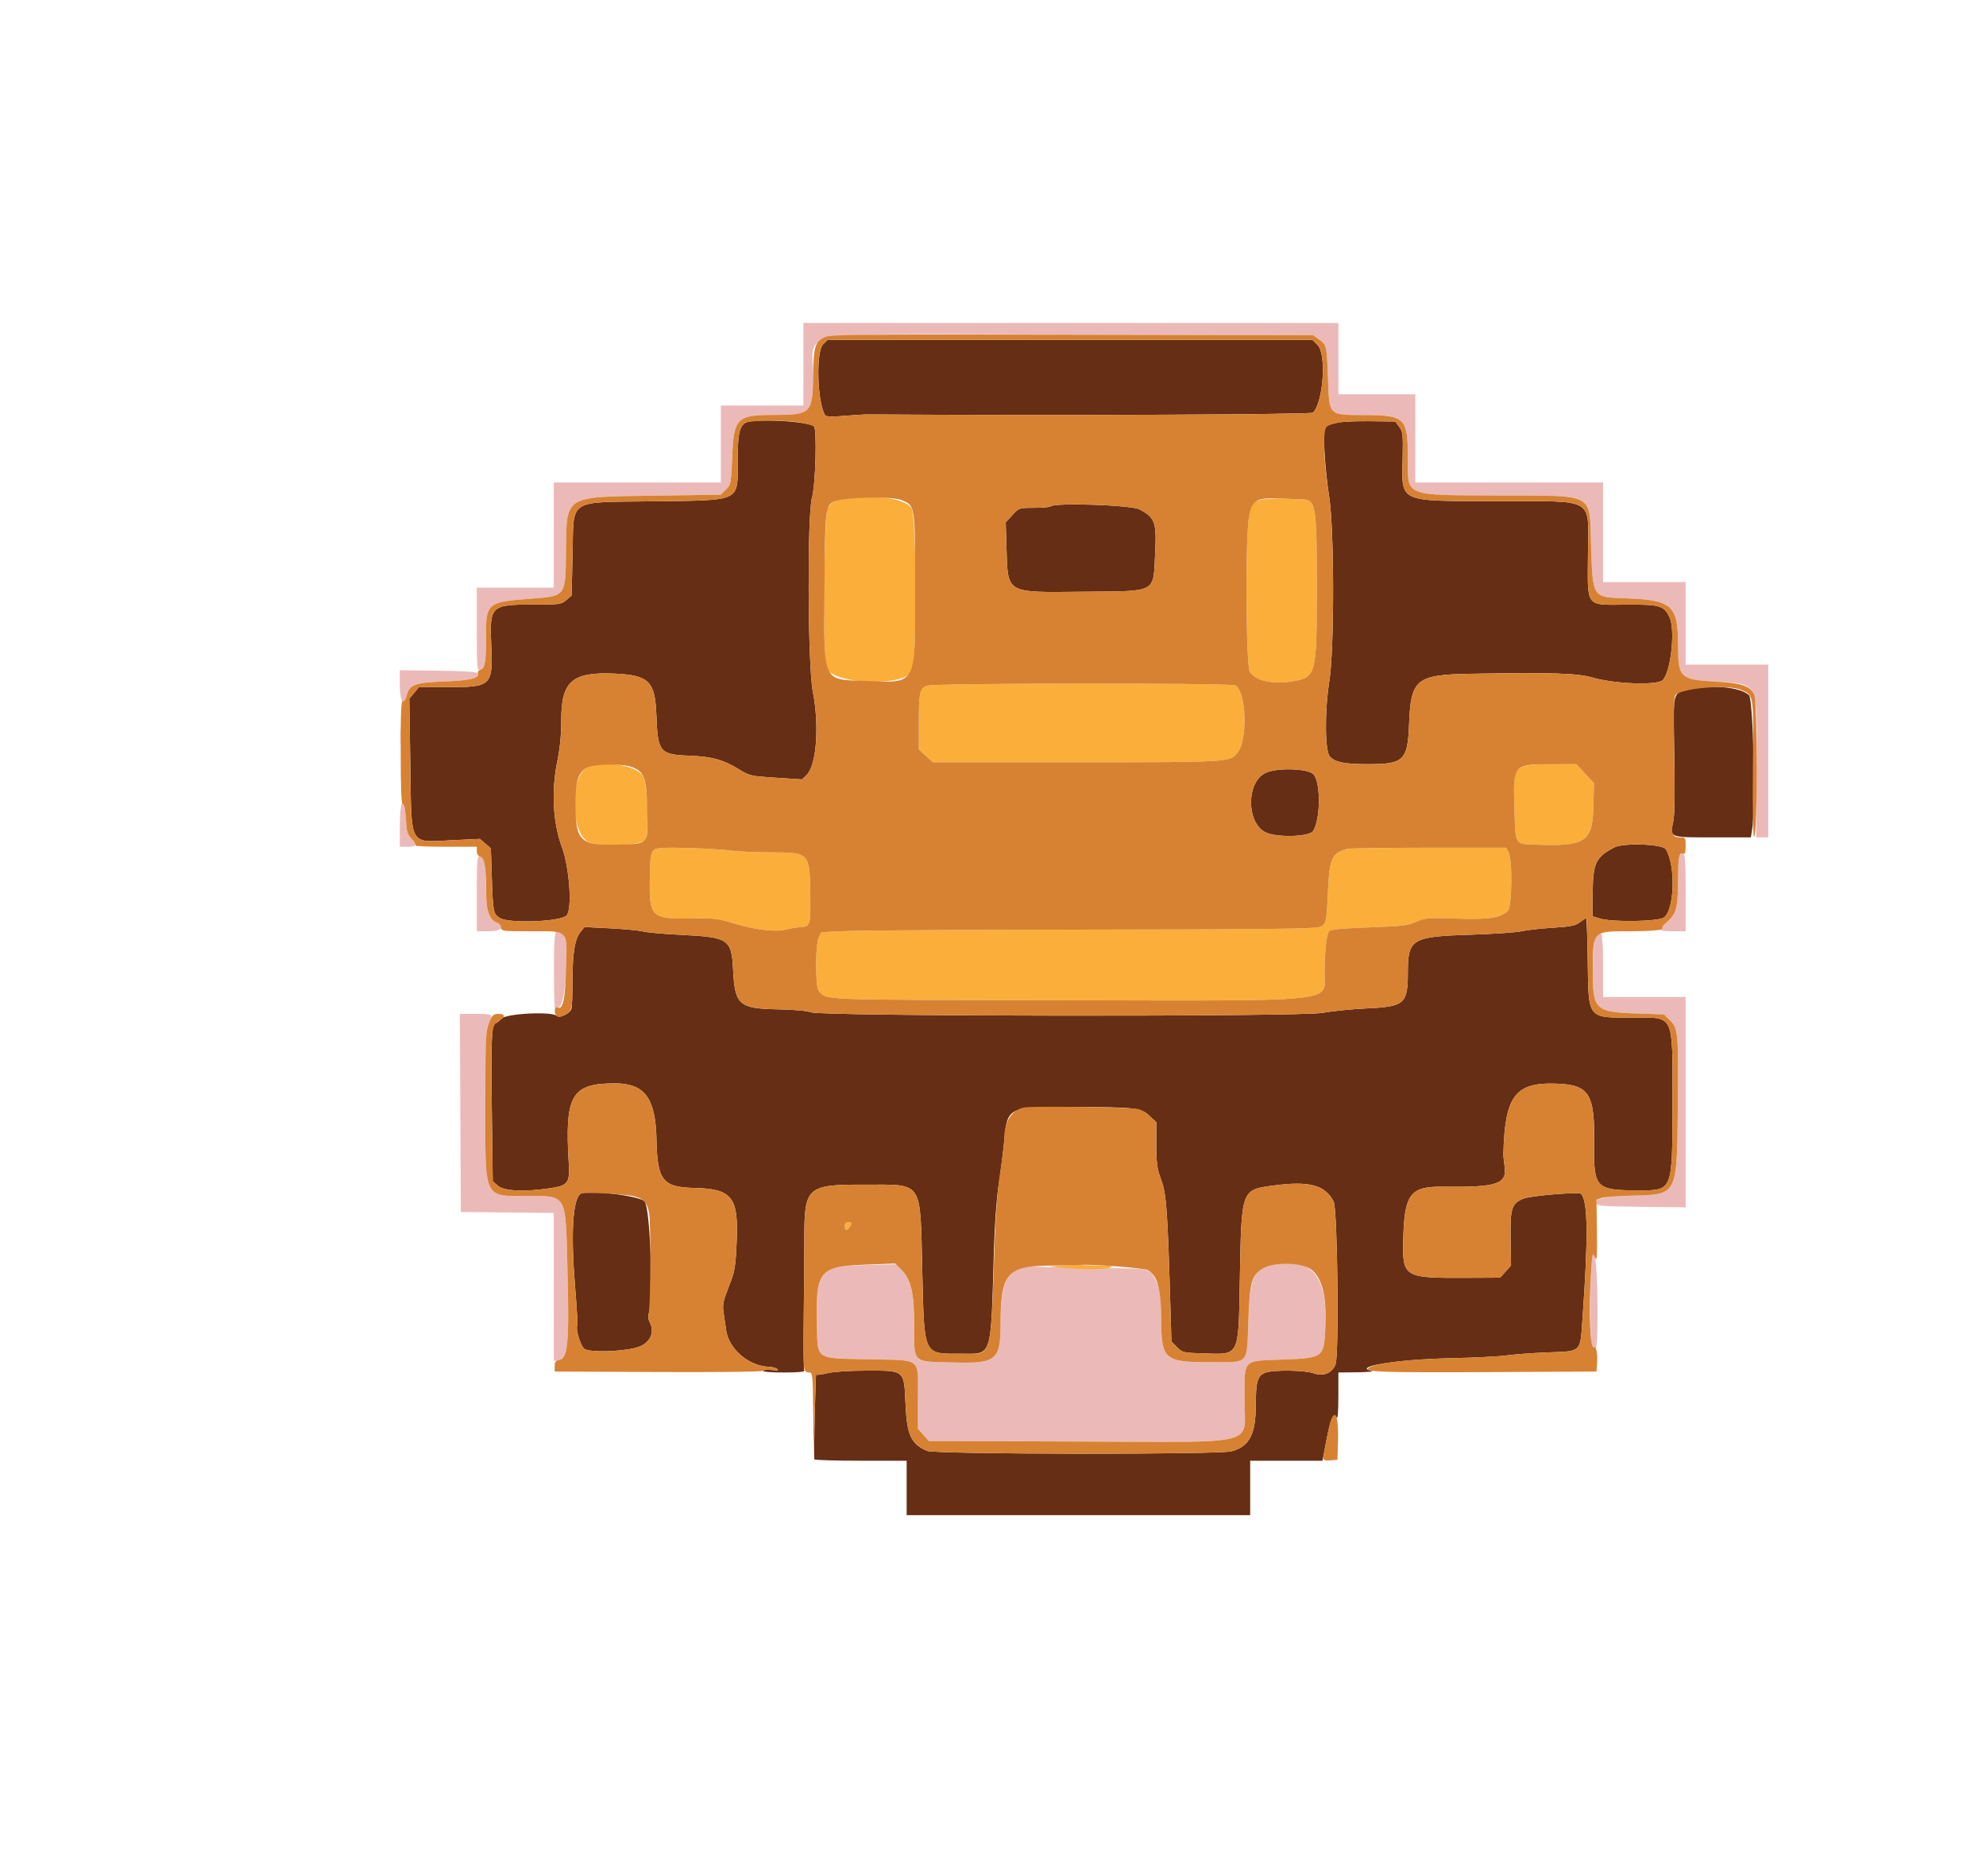 <svg id="svg" version="1.1" xmlns="http://www.w3.org/2000/svg" xmlns:xlink="http://www.w3.org/1999/xlink" width="400" height="377.778" viewBox="0, 0, 400,377.778"><g id="svgg"><path id="path0" d="M161.815 73.346 L 161.815 81.664 153.497 81.664 L 145.180 81.664 145.180 89.414 L 145.180 97.164 128.355 97.164 L 111.531 97.164 111.531 107.750 L 111.531 118.336 103.781 118.336 L 96.030 118.336 96.030 126.682 C 96.030 134.290,96.086 135.016,96.665 134.905 C 97.602 134.724,97.919 133.011,97.888 128.301 C 97.843 121.532,98.197 121.208,106.309 120.605 C 114.120 120.025,113.892 120.311,113.992 110.964 C 114.112 99.696,113.528 100.065,131.656 99.811 L 145.164 99.622 146.206 98.579 C 147.221 97.564,147.253 97.396,147.471 92.091 C 147.798 84.128,148.371 83.554,155.980 83.554 C 163.315 83.554,163.685 83.183,163.773 75.728 C 163.885 66.237,157.453 67.265,215.948 67.386 L 264.461 67.486 265.689 68.362 C 267.191 69.433,267.228 69.595,267.471 76.235 C 267.748 83.786,267.506 83.543,274.781 83.575 C 283.037 83.612,283.552 84.123,283.553 92.278 C 283.554 100.099,282.554 99.694,302.098 99.775 C 321.529 99.855,320.117 99.076,320.464 109.910 C 320.799 120.391,320.706 120.246,327.195 120.473 C 336.851 120.810,337.972 121.807,337.988 130.067 C 338.000 136.486,338.389 136.854,345.575 137.255 C 354.269 137.739,353.924 137.000,353.790 154.819 L 353.686 168.620 354.915 168.620 L 356.144 168.620 356.144 151.229 L 356.144 133.837 347.826 133.837 L 339.509 133.837 339.509 125.520 L 339.509 117.202 331.191 117.202 L 322.873 117.202 322.873 107.183 L 322.873 97.164 303.970 97.164 L 285.066 97.164 285.066 88.280 L 285.066 79.395 277.316 79.395 L 269.565 79.395 269.565 72.212 L 269.565 65.028 215.690 65.028 L 161.815 65.028 161.815 73.346 M80.529 137.948 C 80.529 141.133,81.344 142.581,81.847 140.291 C 82.376 137.881,83.434 137.450,89.349 137.233 C 94.657 137.038,96.628 136.578,96.306 135.608 C 96.199 135.287,93.941 135.132,88.343 135.058 L 80.529 134.956 80.529 137.948 M80.653 148.393 C 80.655 149.849,80.723 150.398,80.805 149.613 C 80.887 148.829,80.886 147.638,80.802 146.967 C 80.719 146.296,80.652 146.938,80.653 148.393 M80.529 166.226 L 80.529 170.510 81.979 170.510 C 83.933 170.510,84.128 170.189,82.930 168.939 C 82.051 168.021,81.895 167.491,81.746 164.911 C 81.454 159.869,80.529 160.868,80.529 166.226 M338.217 172.267 C 338.095 172.582,337.992 174.741,337.987 177.063 C 337.975 182.638,337.634 184.008,335.878 185.539 C 335.102 186.215,334.624 186.770,334.814 186.773 C 335.005 186.776,334.905 186.944,334.594 187.146 C 334.199 187.401,334.858 187.514,336.767 187.518 L 339.509 187.524 339.509 179.814 C 339.509 173.509,339.411 172.066,338.973 171.898 C 338.678 171.785,338.338 171.951,338.217 172.267 M96.030 179.934 L 96.030 187.524 98.488 187.524 C 101.057 187.524,102.123 186.436,100.163 185.814 C 98.567 185.307,97.925 183.488,97.900 179.395 C 97.870 174.533,97.538 172.636,96.686 172.472 C 96.081 172.355,96.030 172.936,96.030 179.934 M111.561 195.558 C 111.577 199.976,111.677 203.378,111.782 203.117 C 111.888 202.856,112.122 202.733,112.303 202.845 C 113.784 203.760,114.971 190.492,113.596 188.394 C 111.868 185.756,111.529 186.950,111.561 195.558 M321.314 188.746 C 321.031 189.275,320.849 191.567,320.828 194.890 C 320.773 203.408,321.144 203.794,329.677 204.083 L 335.158 204.269 336.354 205.466 C 338.000 207.111,338.072 207.915,337.930 223.062 C 337.764 240.740,337.854 240.565,328.801 240.755 C 323.157 240.873,321.245 241.275,321.443 242.303 C 321.546 242.838,322.637 242.923,330.534 243.013 L 339.509 243.114 339.509 221.935 L 339.509 200.756 331.191 200.756 L 322.873 200.756 322.873 194.329 C 322.873 187.662,322.538 186.460,321.314 188.746 M92.719 224.102 L 92.817 244.045 102.174 244.146 L 111.531 244.248 111.531 259.153 L 111.531 274.059 112.382 273.896 C 114.437 273.502,114.690 270.978,114.278 254.991 C 113.898 240.213,114.260 240.832,106.006 240.832 C 97.385 240.832,97.723 241.593,97.759 222.306 C 97.784 209.101,97.860 207.232,98.421 206.162 C 99.427 204.242,99.320 204.159,95.838 204.159 L 92.621 204.159 92.719 224.102 M320.477 255.829 C 320.150 260.762,320.226 269.515,320.605 270.699 C 320.771 271.219,320.927 271.474,320.951 271.267 C 320.975 271.059,321.159 271.144,321.361 271.456 C 321.977 272.409,321.851 254.795,321.231 253.321 C 320.745 252.164,320.712 252.272,320.477 255.829 M256.931 254.543 C 252.487 255.299,251.748 256.846,251.423 266.079 C 251.112 274.951,251.728 274.291,243.748 274.291 C 234.442 274.291,233.903 273.807,233.863 265.406 C 233.840 260.480,233.749 259.745,232.968 258.159 C 231.562 255.306,231.882 255.390,222.340 255.365 C 217.643 255.352,212.044 255.226,209.898 255.085 C 203.111 254.639,201.531 256.842,201.518 266.768 C 201.508 273.916,200.637 274.601,191.871 274.354 C 183.562 274.121,184.121 274.693,184.121 266.424 C 184.121 260.452,183.456 257.583,181.653 255.781 L 180.449 254.576 175.007 254.712 C 164.945 254.965,164.276 255.715,164.526 266.471 C 164.701 273.989,163.963 273.483,175.088 273.724 C 185.828 273.957,184.877 273.197,184.877 281.541 L 184.877 287.701 185.980 288.935 L 187.083 290.170 217.194 290.271 C 254.217 290.396,250.662 291.267,250.662 282.071 C 250.662 273.459,250.075 274.081,258.498 273.765 C 266.451 273.467,266.629 273.340,266.918 267.762 C 267.463 257.204,264.484 253.259,256.931 254.543 " stroke="none" fill="#ebbab8" fill-rule="evenodd"></path><path id="path1" d="M165.767 69.359 C 164.311 70.815,164.605 81.034,166.176 83.575 C 166.389 83.920,167.376 83.961,170.092 83.740 C 172.090 83.578,174.064 83.447,174.480 83.450 C 212.047 83.698,264.113 83.491,264.478 83.090 C 266.557 80.816,267.187 71.287,265.378 69.478 L 264.330 68.431 215.513 68.431 L 166.695 68.431 165.767 69.359 M150.015 85.204 C 148.884 86.063,148.582 87.636,148.582 92.671 C 148.582 101.157,149.492 100.705,131.947 100.945 C 113.985 101.191,115.606 100.129,115.320 111.848 L 115.123 119.916 114.062 120.828 C 113.043 121.703,112.778 121.739,107.333 121.739 C 98.844 121.739,98.594 121.984,98.941 129.942 C 99.297 138.078,98.989 138.374,90.179 138.374 L 84.377 138.374 83.408 139.526 L 82.439 140.677 82.642 153.961 C 82.898 170.766,82.248 169.602,91.143 169.180 L 96.652 168.919 97.759 169.870 L 98.866 170.821 99.068 176.999 C 99.285 183.612,99.373 184.043,100.669 184.853 C 102.496 185.995,112.849 185.612,114.104 184.356 C 115.287 183.174,114.717 174.755,113.172 170.578 C 111.354 165.665,111.015 159.269,112.253 153.249 C 112.790 150.642,113.043 147.994,113.043 145.007 C 113.043 137.170,115.230 135.262,123.782 135.640 C 130.690 135.945,131.949 137.192,132.200 143.980 C 132.476 151.443,132.884 151.949,138.810 152.167 C 143.368 152.335,145.637 152.953,148.771 154.877 C 150.989 156.239,151.157 156.278,156.300 156.609 L 161.561 156.947 162.481 156.028 C 164.472 154.037,165.047 146.129,163.704 139.212 C 162.681 133.943,162.558 103.681,163.546 100.189 C 164.272 97.621,164.573 86.384,163.930 85.855 C 162.582 84.745,151.313 84.217,150.015 85.204 M269.448 85.098 C 266.454 85.813,266.522 85.668,266.767 90.843 C 266.888 93.384,267.311 97.505,267.707 100.000 C 268.754 106.589,268.771 130.758,267.733 137.240 C 266.782 143.180,266.843 151.235,267.848 152.345 C 268.885 153.491,270.793 153.871,275.532 153.873 C 282.767 153.877,283.525 153.136,283.804 145.786 C 284.145 136.769,285.232 135.870,296.030 135.676 C 312.438 135.382,317.648 135.544,320.794 136.450 C 325.295 137.746,333.785 138.049,334.881 136.953 C 336.517 135.316,337.447 126.941,336.280 124.352 C 335.204 121.966,334.341 121.705,327.686 121.754 C 319.243 121.817,319.764 122.468,319.825 111.922 C 319.894 99.879,321.716 100.984,301.693 100.926 C 281.296 100.867,282.334 101.340,282.509 92.187 C 282.601 87.438,282.544 86.934,281.812 85.949 L 281.016 84.877 275.952 84.815 C 273.167 84.782,270.240 84.909,269.448 85.098 M211.574 101.974 C 211.424 102.124,209.936 102.252,208.268 102.258 C 205.236 102.268,205.234 102.269,203.899 103.726 L 202.563 105.184 202.718 110.343 C 202.997 119.609,202.490 119.315,217.904 119.157 C 233.396 118.999,232.238 119.628,232.667 111.139 C 232.967 105.194,232.604 104.204,229.525 102.580 C 227.840 101.692,212.378 101.169,211.574 101.974 M339.946 138.927 C 336.838 139.679,336.982 138.989,337.219 151.985 C 337.363 159.877,337.295 164.124,337.004 165.444 C 336.289 168.686,336.123 168.620,344.960 168.620 L 352.642 168.620 352.876 167.202 C 353.619 162.711,353.129 140.784,352.268 139.978 C 350.491 138.312,344.573 137.808,339.946 138.927 M254.820 155.672 C 251.012 157.574,251.030 165.635,254.846 167.580 C 257.039 168.697,263.685 168.534,264.465 167.344 C 265.946 165.084,266.041 157.808,264.613 155.993 C 263.612 154.721,257.148 154.509,254.820 155.672 M325.142 170.635 C 321.380 172.615,320.840 173.760,320.779 179.870 L 320.732 184.504 322.275 184.971 C 324.741 185.717,333.861 185.575,335.087 184.771 C 337.274 183.338,337.542 174.222,335.492 170.983 C 334.841 169.953,326.940 169.688,325.142 170.635 M318.178 185.724 C 317.260 186.407,316.336 186.592,312.696 186.817 C 310.288 186.966,307.467 187.284,306.427 187.523 C 305.388 187.763,300.709 188.079,296.030 188.225 C 284.363 188.591,283.558 189.079,283.555 195.784 C 283.553 202.157,282.934 202.698,275.236 203.059 C 272.221 203.201,268.290 203.596,266.500 203.938 C 262.123 204.773,165.577 204.680,163.327 203.838 C 162.529 203.540,159.902 203.304,156.711 203.244 C 148.824 203.097,147.998 202.365,147.652 195.224 C 147.358 189.153,146.716 188.714,137.465 188.263 C 133.910 188.089,130.330 187.777,129.508 187.569 C 128.687 187.361,125.697 187.073,122.864 186.930 L 117.713 186.668 116.919 187.678 C 115.751 189.163,115.312 191.855,115.312 197.530 C 115.312 200.310,115.206 202.860,115.077 203.197 C 114.726 204.111,112.677 205.078,112.168 204.569 C 111.221 203.622,101.988 204.069,101.000 205.111 C 100.510 205.627,99.965 206.049,99.789 206.049 C 99.020 206.049,98.877 209.385,99.055 223.190 L 99.244 237.874 100.305 238.786 C 101.517 239.828,105.538 240.029,110.586 239.301 C 114.398 238.750,114.796 238.249,114.556 234.298 C 113.718 220.523,115.077 218.155,123.827 218.150 C 129.858 218.146,132.048 221.101,132.223 229.483 C 132.395 237.698,133.465 239.065,139.843 239.212 C 147.501 239.389,148.794 241.061,148.364 250.227 C 148.124 255.351,148.006 256.015,146.784 259.092 C 145.662 261.920,145.503 262.685,145.724 264.196 C 145.868 265.174,146.108 266.841,146.258 267.901 C 146.785 271.633,150.836 275.092,154.820 275.213 C 155.444 275.232,156.210 275.429,156.522 275.650 C 156.946 275.952,156.685 276.007,155.482 275.870 C 154.598 275.769,153.780 275.840,153.664 276.028 C 153.542 276.225,155.321 276.371,157.845 276.371 C 160.832 276.371,162.159 276.243,161.991 275.971 C 161.855 275.752,161.802 271.116,161.873 265.669 C 161.944 260.222,162.002 252.788,162.003 249.149 C 162.004 239.006,162.572 238.510,174.146 238.546 C 186.090 238.583,185.307 237.409,185.756 255.955 C 186.173 273.185,185.895 272.590,193.540 272.590 C 199.951 272.590,199.537 273.896,200.184 251.607 C 200.331 246.549,200.709 241.437,201.148 238.563 C 201.546 235.964,202.033 232.082,202.232 229.937 C 202.888 222.852,202.865 222.864,216.244 222.907 C 228.788 222.948,229.798 223.069,231.566 224.737 L 232.892 225.987 232.900 230.479 C 232.907 234.377,233.039 235.322,233.892 237.618 C 234.931 240.412,235.164 243.682,235.749 263.705 L 235.936 270.132 237.067 271.267 C 238.167 272.370,238.312 272.404,242.379 272.529 C 249.755 272.757,249.433 273.418,249.718 257.467 C 250.040 239.435,249.984 239.590,256.522 238.718 C 263.701 237.760,266.884 238.610,268.609 241.945 C 269.394 243.464,269.734 272.967,268.986 274.756 C 268.238 276.547,266.529 277.223,264.531 276.518 C 262.770 275.896,256.581 275.814,254.929 276.389 C 253.291 276.960,252.930 278.132,252.930 282.885 C 252.930 288.812,251.645 291.272,248.044 292.242 C 245.475 292.934,188.351 292.860,186.727 292.162 C 183.482 290.769,182.656 288.973,182.381 282.715 C 182.079 275.823,182.274 275.990,174.554 275.998 C 171.069 276.002,167.954 276.205,166.635 276.516 C 165.440 276.797,164.425 276.922,164.381 276.793 C 164.337 276.665,164.209 280.388,164.097 285.066 C 163.986 289.745,163.947 293.700,164.011 293.856 C 164.075 294.012,168.286 294.140,173.368 294.140 L 182.609 294.140 182.609 299.622 L 182.609 305.104 217.202 305.104 L 251.796 305.104 251.796 299.622 L 251.796 294.140 259.080 294.140 L 266.365 294.140 267.170 289.944 C 268.002 285.613,268.543 284.412,269.197 285.447 C 269.431 285.818,269.556 284.359,269.559 281.191 L 269.565 276.371 273.440 276.326 C 275.667 276.300,276.833 276.176,276.181 276.034 C 272.338 275.198,281.594 273.722,292.060 273.503 C 296.843 273.403,302.032 273.141,303.592 272.922 C 305.151 272.702,308.842 272.434,311.794 272.325 C 318.581 272.077,318.242 272.399,318.717 265.744 C 319.909 249.058,319.829 241.787,318.436 240.404 C 317.988 239.959,308.262 240.766,306.822 241.367 C 304.453 242.357,304.147 243.313,304.247 249.419 L 304.335 254.822 303.238 256.050 L 302.141 257.278 295.967 257.310 C 282.488 257.379,282.417 257.335,282.641 249.127 C 282.877 240.482,284.109 238.880,290.457 238.965 C 301.562 239.114,303.584 238.445,303.036 234.808 C 302.893 233.858,302.785 232.741,302.795 232.325 C 303.091 220.695,305.169 217.922,313.375 218.206 C 320.120 218.439,321.219 220.178,321.080 230.408 C 320.961 239.258,321.389 239.698,330.125 239.698 C 336.933 239.698,336.843 239.935,336.852 221.981 C 336.861 203.903,337.332 204.915,328.910 204.915 C 319.627 204.915,319.954 205.326,319.783 193.435 C 319.715 188.729,319.575 184.884,319.471 184.890 C 319.367 184.896,318.785 185.271,318.178 185.724 M116.968 240.378 C 115.344 241.431,114.935 248.318,115.842 259.299 C 116.174 263.322,116.375 266.728,116.289 266.867 C 115.888 267.516,116.883 270.939,117.659 271.581 C 118.587 272.348,124.754 272.240,128.045 271.398 C 130.837 270.684,132.030 268.436,130.818 266.172 C 130.584 265.735,130.506 265.023,130.643 264.589 C 131.621 261.508,130.961 243.174,129.827 241.921 C 128.789 240.774,118.298 239.514,116.968 240.378 " stroke="none" fill="#662e14" fill-rule="evenodd"></path><path id="path2" d="M169.943 100.448 C 168.284 100.661,167.258 101.276,166.679 102.404 C 165.946 103.834,165.730 133.199,166.442 134.594 C 168.086 137.813,181.965 138.310,183.662 135.210 C 184.723 133.273,184.641 103.892,183.571 102.311 C 182.254 100.367,176.597 99.593,169.943 100.448 M254.476 100.550 C 251.776 100.992,251.539 101.553,251.232 108.215 C 250.823 117.077,251.126 134.225,251.710 135.247 C 252.730 137.031,256.311 137.869,260.168 137.226 C 265.123 136.400,265.217 136.044,265.217 118.147 C 265.217 101.695,265.032 100.587,262.280 100.551 C 261.608 100.543,259.953 100.477,258.601 100.406 C 257.250 100.335,255.393 100.399,254.476 100.550 M186.867 138.059 C 185.247 138.502,185.066 139.266,185.066 145.681 L 185.066 150.908 186.478 152.202 L 187.891 153.497 216.724 153.495 C 247.838 153.493,247.778 153.496,249.319 151.477 C 251.353 148.810,250.990 139.184,248.812 138.018 C 247.853 137.505,188.749 137.544,186.867 138.059 M118.135 154.623 C 114.637 156.729,114.956 167.846,118.564 169.558 C 120.648 170.547,129.126 170.257,129.942 169.169 C 130.835 167.977,130.487 157.895,129.495 156.238 C 128.161 154.009,120.876 152.973,118.135 154.623 M306.531 154.465 C 304.913 155.343,304.802 155.936,305.011 162.633 C 305.250 170.291,305.049 169.912,308.965 170.070 C 319.301 170.488,320.740 169.586,320.918 162.579 L 321.042 157.687 319.260 155.781 L 317.477 153.875 312.519 153.890 C 308.884 153.901,307.287 154.055,306.531 154.465 M132.968 170.772 C 131.095 170.986,130.936 171.474,130.869 177.200 C 130.782 184.660,131.211 185.061,139.149 184.938 C 143.846 184.866,144.568 184.950,147.845 185.951 C 152.032 187.231,156.247 187.727,158.295 187.181 C 159.087 186.970,160.382 186.755,161.172 186.704 C 163.231 186.570,163.277 186.418,163.199 179.958 C 163.099 171.718,163.032 171.648,155.209 171.637 C 152.292 171.633,148.800 171.478,147.448 171.293 C 144.472 170.886,134.961 170.544,132.968 170.772 M271.340 170.931 C 268.313 171.733,267.780 172.856,267.489 179.051 C 267.159 186.063,267.136 186.159,265.660 186.693 C 264.717 187.034,253.492 187.157,220.200 187.192 C 195.886 187.217,173.612 187.345,170.703 187.475 L 165.414 187.713 164.895 188.799 C 164.208 190.235,164.196 198.658,164.879 199.481 C 166.479 201.409,164.271 201.317,211.153 201.409 C 271.261 201.528,266.702 201.993,266.772 195.734 C 266.819 191.534,267.165 188.349,267.663 187.543 C 267.902 187.156,269.852 186.962,275.672 186.748 C 282.458 186.499,283.585 186.366,285.235 185.621 C 286.997 184.825,287.468 184.787,293.364 184.972 C 299.881 185.176,302.115 184.848,303.686 183.456 C 304.525 182.713,304.662 173.231,303.857 171.645 L 303.378 170.699 287.796 170.699 C 279.226 170.699,271.821 170.804,271.340 170.931 M170.132 246.881 C 170.132 247.297,170.296 247.637,170.497 247.637 C 170.698 247.637,171.044 247.297,171.267 246.881 C 171.610 246.240,171.554 246.125,170.902 246.125 C 170.384 246.125,170.132 246.372,170.132 246.881 M214.367 254.799 L 211.153 255.009 213.800 255.290 C 217.524 255.686,223.145 255.634,223.819 255.198 C 224.212 254.944,223.498 254.830,221.486 254.826 C 219.892 254.823,218.361 254.768,218.084 254.705 C 217.807 254.641,216.134 254.684,214.367 254.799 " stroke="none" fill="#fbae3a" fill-rule="evenodd"></path><path id="path3" d="M166.048 67.926 C 164.136 68.873,163.842 69.884,163.773 75.728 C 163.685 83.183,163.315 83.554,155.980 83.554 C 148.371 83.554,147.798 84.128,147.471 92.091 C 147.253 97.396,147.221 97.564,146.206 98.579 L 145.164 99.622 131.656 99.811 C 113.528 100.065,114.112 99.696,113.992 110.964 C 113.892 120.311,114.120 120.025,106.309 120.605 C 98.240 121.204,97.839 121.562,97.891 128.102 C 97.931 133.027,97.662 134.633,96.761 134.869 C 96.388 134.966,96.169 135.272,96.275 135.547 C 96.667 136.569,94.757 137.034,89.349 137.233 C 83.434 137.450,82.376 137.881,81.847 140.291 C 81.709 140.917,81.422 141.282,81.149 141.178 C 80.788 141.039,80.688 143.349,80.701 151.502 C 80.714 159.062,80.837 161.982,81.143 161.925 C 81.417 161.874,81.630 162.917,81.743 164.864 C 81.895 167.494,82.048 168.018,82.930 168.939 C 83.487 169.520,83.827 170.112,83.685 170.253 C 83.544 170.395,86.263 170.510,89.729 170.510 L 96.030 170.510 96.030 171.411 C 96.030 171.969,96.296 172.382,96.728 172.495 C 97.580 172.718,97.920 174.776,97.922 179.731 C 97.924 183.473,98.604 185.319,100.163 185.814 C 100.598 185.952,100.945 186.386,100.945 186.793 C 100.945 187.485,101.267 187.524,106.986 187.524 C 114.682 187.524,114.222 187.021,114.018 195.212 C 113.871 201.072,113.333 203.482,112.310 202.850 C 111.731 202.491,111.490 203.902,112.037 204.449 C 112.497 204.909,112.729 204.902,113.707 204.396 C 115.246 203.600,115.312 203.318,115.312 197.530 C 115.312 191.855,115.751 189.163,116.919 187.678 L 117.713 186.668 122.864 186.930 C 125.697 187.073,128.687 187.361,129.508 187.569 C 130.330 187.777,133.910 188.089,137.465 188.263 C 146.716 188.714,147.358 189.153,147.652 195.224 C 147.998 202.365,148.824 203.097,156.711 203.244 C 159.902 203.304,162.529 203.540,163.327 203.838 C 165.577 204.680,262.123 204.773,266.500 203.938 C 268.290 203.596,272.221 203.201,275.236 203.059 C 282.934 202.698,283.553 202.157,283.555 195.784 C 283.558 189.079,284.363 188.591,296.030 188.225 C 300.709 188.079,305.388 187.763,306.427 187.523 C 307.467 187.284,310.283 186.966,312.685 186.818 C 316.312 186.593,317.252 186.406,318.226 185.712 C 318.871 185.253,319.457 184.877,319.529 184.878 C 319.601 184.878,319.715 188.729,319.783 193.435 C 319.954 205.326,319.627 204.915,328.910 204.915 C 337.332 204.915,336.861 203.903,336.852 221.981 C 336.843 239.935,336.933 239.698,330.125 239.698 C 321.389 239.698,320.961 239.258,321.080 230.408 C 321.219 220.178,320.120 218.439,313.375 218.206 C 305.169 217.922,303.091 220.695,302.795 232.325 C 302.785 232.741,302.893 233.858,303.036 234.808 C 303.584 238.445,301.562 239.114,290.457 238.965 C 284.109 238.880,282.877 240.482,282.641 249.127 C 282.417 257.335,282.488 257.379,295.967 257.310 L 302.141 257.278 303.238 256.050 L 304.335 254.822 304.247 249.419 C 304.147 243.313,304.453 242.357,306.822 241.367 C 308.262 240.766,317.988 239.959,318.436 240.404 C 319.829 241.787,319.909 249.058,318.717 265.744 C 318.242 272.399,318.581 272.077,311.794 272.325 C 308.842 272.434,305.151 272.702,303.592 272.922 C 302.032 273.141,296.843 273.403,292.060 273.503 C 283.456 273.683,276.537 274.540,275.527 275.551 C 274.803 276.274,279.189 276.405,300.378 276.293 L 321.550 276.181 321.669 274.510 C 321.807 272.580,321.484 270.957,321.018 271.245 C 320.233 271.730,319.953 263.742,320.477 255.821 C 320.707 252.361,320.759 252.173,321.219 253.174 C 321.647 254.107,321.703 253.397,321.632 247.927 L 321.550 241.600 322.495 241.234 C 323.015 241.032,325.853 240.817,328.801 240.755 C 337.854 240.565,337.764 240.740,337.930 223.062 C 338.072 207.915,338.000 207.111,336.354 205.466 L 335.158 204.269 329.677 204.083 C 321.223 203.796,320.780 203.357,320.815 195.274 C 320.849 187.313,320.633 187.527,328.664 187.518 C 331.613 187.515,334.282 187.347,334.594 187.146 C 334.905 186.944,335.005 186.776,334.814 186.773 C 334.624 186.770,335.102 186.215,335.878 185.539 C 337.634 184.008,337.975 182.638,337.987 177.063 C 337.997 172.452,338.162 171.587,338.973 171.898 C 339.387 172.057,339.509 171.710,339.509 170.362 C 339.509 168.685,339.467 168.620,338.393 168.620 C 336.850 168.620,336.487 167.788,337.004 165.444 C 337.295 164.124,337.363 159.877,337.219 151.985 C 337.061 143.312,337.121 140.327,337.462 139.941 C 338.686 138.554,348.019 137.806,350.579 138.889 C 353.285 140.035,353.184 139.382,353.050 154.784 C 352.971 163.894,353.059 168.577,353.308 168.494 C 354.001 168.263,353.999 141.223,353.306 139.883 C 352.365 138.062,350.854 137.549,345.575 137.255 C 338.389 136.854,338.000 136.486,337.988 130.067 C 337.972 121.807,336.851 120.810,327.195 120.473 C 320.706 120.246,320.799 120.391,320.464 109.910 C 320.117 99.076,321.529 99.855,302.098 99.775 C 282.554 99.694,283.554 100.099,283.553 92.278 C 283.552 84.123,283.037 83.612,274.781 83.575 C 267.506 83.543,267.748 83.786,267.471 76.235 C 267.228 69.595,267.191 69.433,265.689 68.362 L 264.461 67.486 215.879 67.397 C 171.556 67.316,167.187 67.362,166.048 67.926 M265.378 69.478 C 267.187 71.287,266.557 80.816,264.478 83.090 C 264.113 83.491,212.047 83.698,174.480 83.450 C 174.064 83.447,172.090 83.578,170.092 83.740 C 167.376 83.961,166.389 83.920,166.176 83.575 C 164.605 81.034,164.311 70.815,165.767 69.359 L 166.695 68.431 215.513 68.431 L 264.330 68.431 265.378 69.478 M161.273 85.101 C 162.507 85.328,163.702 85.667,163.930 85.855 C 164.573 86.384,164.272 97.621,163.546 100.189 C 162.558 103.681,162.681 133.943,163.704 139.212 C 165.047 146.129,164.472 154.037,162.481 156.028 L 161.561 156.947 156.300 156.609 C 151.157 156.278,150.989 156.239,148.771 154.877 C 145.637 152.953,143.368 152.335,138.810 152.167 C 132.884 151.949,132.476 151.443,132.200 143.980 C 131.949 137.192,130.690 135.945,123.782 135.640 C 115.230 135.262,113.043 137.170,113.043 145.007 C 113.043 147.994,112.790 150.642,112.253 153.249 C 111.015 159.269,111.354 165.665,113.172 170.578 C 114.717 174.755,115.287 183.174,114.104 184.356 C 112.849 185.612,102.496 185.995,100.669 184.853 C 99.373 184.043,99.285 183.612,99.068 176.999 L 98.866 170.821 97.759 169.870 L 96.652 168.919 91.143 169.180 C 82.248 169.602,82.898 170.766,82.642 153.961 L 82.439 140.677 83.408 139.526 L 84.377 138.374 90.179 138.374 C 98.989 138.374,99.297 138.078,98.941 129.942 C 98.594 121.984,98.844 121.739,107.333 121.739 C 112.778 121.739,113.043 121.703,114.062 120.828 L 115.123 119.916 115.320 111.848 C 115.606 100.129,113.985 101.191,131.947 100.945 C 149.492 100.705,148.582 101.157,148.582 92.671 C 148.582 87.636,148.884 86.063,150.015 85.204 C 150.832 84.583,158.097 84.516,161.273 85.101 M281.812 85.949 C 282.544 86.934,282.601 87.438,282.509 92.187 C 282.334 101.340,281.296 100.867,301.693 100.926 C 321.716 100.984,319.894 99.879,319.825 111.922 C 319.764 122.468,319.243 121.817,327.686 121.754 C 334.341 121.705,335.204 121.966,336.280 124.352 C 337.447 126.941,336.517 135.316,334.881 136.953 C 333.785 138.049,325.295 137.746,320.794 136.450 C 317.648 135.544,312.438 135.382,296.030 135.676 C 285.232 135.870,284.145 136.769,283.804 145.786 C 283.525 153.136,282.767 153.877,275.532 153.873 C 270.793 153.871,268.885 153.491,267.848 152.345 C 266.843 151.235,266.782 143.180,267.733 137.240 C 268.771 130.758,268.754 106.589,267.707 100.000 C 266.556 92.753,266.361 86.323,267.278 85.832 C 268.797 85.019,271.047 84.756,275.952 84.815 L 281.016 84.877 281.812 85.949 M181.598 100.705 C 184.348 101.853,184.310 101.603,184.310 118.715 C 184.310 138.391,184.797 137.519,174.035 137.111 C 165.602 136.791,165.932 137.561,166.063 118.526 C 166.174 102.475,166.239 101.885,168.000 101.000 C 169.779 100.106,179.653 99.892,181.598 100.705 M262.280 100.551 C 265.032 100.587,265.217 101.695,265.217 118.147 C 265.217 136.044,265.123 136.400,260.168 137.226 C 256.311 137.869,252.730 137.031,251.710 135.247 C 251.126 134.225,250.823 117.077,251.232 108.215 C 251.586 100.539,252.038 100.060,258.601 100.406 C 259.953 100.477,261.608 100.543,262.280 100.551 M229.525 102.580 C 232.604 104.204,232.967 105.194,232.667 111.139 C 232.238 119.628,233.396 118.999,217.904 119.157 C 202.490 119.315,202.997 119.609,202.718 110.343 L 202.563 105.184 203.899 103.726 C 205.234 102.269,205.236 102.268,208.268 102.258 C 209.936 102.252,211.424 102.124,211.574 101.974 C 212.378 101.169,227.840 101.692,229.525 102.580 M248.812 138.018 C 250.990 139.184,251.353 148.810,249.319 151.477 C 247.778 153.496,247.838 153.493,216.724 153.495 L 187.891 153.497 186.478 152.202 L 185.066 150.908 185.066 145.681 C 185.066 139.266,185.247 138.502,186.867 138.059 C 188.749 137.544,247.853 137.505,248.812 138.018 M127.234 154.445 C 129.786 155.390,130.208 156.537,130.363 162.949 C 130.537 170.181,130.794 169.859,124.674 170.063 C 116.951 170.320,115.947 169.419,115.904 162.193 C 115.876 157.407,116.387 155.676,118.135 154.623 C 119.458 153.826,125.258 153.713,127.234 154.445 M319.260 155.781 L 321.042 157.687 320.918 162.579 C 320.740 169.586,319.301 170.488,308.965 170.070 C 305.049 169.912,305.250 170.291,305.011 162.633 C 304.740 153.931,304.754 153.914,312.519 153.890 L 317.477 153.875 319.260 155.781 M264.613 155.993 C 266.041 157.808,265.946 165.084,264.465 167.344 C 263.685 168.534,257.039 168.697,254.846 167.580 C 251.030 165.635,251.012 157.574,254.820 155.672 C 257.148 154.509,263.612 154.721,264.613 155.993 M335.492 170.983 C 337.542 174.222,337.274 183.338,335.087 184.771 C 333.861 185.575,324.741 185.717,322.275 184.971 L 320.732 184.504 320.779 179.870 C 320.840 173.760,321.380 172.615,325.142 170.635 C 326.940 169.688,334.841 169.953,335.492 170.983 M147.448 171.293 C 148.800 171.478,152.292 171.633,155.209 171.637 C 163.032 171.648,163.099 171.718,163.199 179.958 C 163.277 186.418,163.231 186.570,161.172 186.704 C 160.382 186.755,159.087 186.970,158.295 187.181 C 156.247 187.727,152.032 187.231,147.845 185.951 C 144.568 184.950,143.846 184.866,139.149 184.938 C 131.211 185.061,130.782 184.660,130.869 177.200 C 130.936 171.474,131.095 170.986,132.968 170.772 C 134.961 170.544,144.472 170.886,147.448 171.293 M303.857 171.645 C 304.662 173.231,304.525 182.713,303.686 183.456 C 302.115 184.848,299.881 185.176,293.364 184.972 C 287.468 184.787,286.997 184.825,285.235 185.621 C 283.585 186.366,282.458 186.499,275.672 186.748 C 269.852 186.962,267.902 187.156,267.663 187.543 C 267.165 188.349,266.819 191.534,266.772 195.734 C 266.702 201.993,271.261 201.528,211.153 201.409 C 164.271 201.317,166.479 201.409,164.879 199.481 C 164.196 198.658,164.208 190.235,164.895 188.799 L 165.414 187.713 170.703 187.475 C 173.612 187.345,195.886 187.217,220.200 187.192 C 253.492 187.157,264.717 187.034,265.660 186.693 C 267.136 186.159,267.159 186.063,267.489 179.051 C 267.780 172.856,268.313 171.733,271.340 170.931 C 271.821 170.804,279.226 170.699,287.796 170.699 L 303.378 170.699 303.857 171.645 M98.505 205.956 C 97.817 207.628,97.765 208.753,97.749 222.495 C 97.726 241.564,97.397 240.832,106.006 240.832 C 114.260 240.832,113.898 240.213,114.278 254.991 C 114.685 270.784,114.416 273.590,112.466 273.876 C 111.920 273.956,111.720 274.279,111.720 275.083 L 111.720 276.181 132.492 276.279 C 144.462 276.336,153.408 276.233,153.604 276.036 C 153.792 275.849,154.652 275.776,155.517 275.874 C 156.697 276.008,156.947 275.952,156.522 275.650 C 156.210 275.429,155.444 275.232,154.820 275.213 C 150.836 275.092,146.785 271.633,146.258 267.901 C 146.108 266.841,145.868 265.174,145.724 264.196 C 145.503 262.685,145.662 261.920,146.784 259.092 C 148.006 256.015,148.124 255.351,148.364 250.227 C 148.794 241.061,147.501 239.389,139.843 239.212 C 133.465 239.065,132.395 237.698,132.223 229.483 C 132.048 221.101,129.858 218.146,123.827 218.150 C 115.077 218.155,113.718 220.523,114.556 234.298 C 114.796 238.249,114.398 238.750,110.586 239.301 C 105.538 240.029,101.517 239.828,100.305 238.786 L 99.244 237.874 99.055 223.190 C 98.853 207.482,98.930 206.446,100.358 205.682 C 101.833 204.892,101.883 204.159,100.461 204.160 C 99.365 204.161,99.170 204.341,98.505 205.956 M206.119 223.028 C 203.624 223.679,202.278 225.872,202.269 229.301 C 202.267 230.132,201.902 233.110,201.459 235.917 C 200.953 239.123,200.543 244.113,200.357 249.338 C 199.462 274.498,200.017 272.590,193.590 272.590 C 185.887 272.590,186.174 273.200,185.756 255.955 C 185.307 237.409,186.090 238.583,174.146 238.546 C 162.572 238.510,162.004 239.006,162.003 249.149 C 162.002 252.788,161.944 260.222,161.873 265.669 C 161.738 276.002,161.776 276.371,162.971 276.371 C 163.673 276.371,163.709 276.736,163.788 284.783 L 163.872 293.195 164.083 284.877 C 164.199 280.302,164.332 276.665,164.378 276.793 C 164.424 276.922,165.440 276.797,166.635 276.516 C 167.954 276.205,171.069 276.002,174.554 275.998 C 182.274 275.990,182.079 275.823,182.381 282.715 C 182.656 288.973,183.482 290.769,186.727 292.162 C 188.351 292.860,245.475 292.934,248.044 292.242 C 251.645 291.272,252.930 288.812,252.930 282.885 C 252.930 278.132,253.291 276.960,254.929 276.389 C 256.581 275.814,262.770 275.896,264.531 276.518 C 266.529 277.223,268.238 276.547,268.986 274.756 C 269.734 272.967,269.394 243.464,268.609 241.945 C 266.884 238.610,263.701 237.760,256.522 238.718 C 249.984 239.590,250.040 239.435,249.718 257.467 C 249.433 273.418,249.755 272.757,242.379 272.529 C 238.312 272.404,238.167 272.370,237.067 271.267 L 235.936 270.132 235.749 263.705 C 235.164 243.682,234.931 240.412,233.892 237.618 C 233.039 235.322,232.907 234.377,232.900 230.479 L 232.892 225.987 231.594 224.763 C 230.880 224.089,229.816 223.437,229.231 223.313 C 227.415 222.929,207.444 222.683,206.119 223.028 M127.675 240.897 C 129.663 241.398,130.301 242.096,130.734 244.241 C 131.114 246.127,131.037 263.348,130.643 264.589 C 130.506 265.023,130.584 265.735,130.818 266.172 C 132.030 268.436,130.837 270.684,128.045 271.398 C 124.754 272.240,118.587 272.348,117.659 271.581 C 116.883 270.939,115.888 267.516,116.289 266.867 C 116.375 266.728,116.174 263.322,115.842 259.299 C 114.935 248.318,115.344 241.431,116.968 240.378 C 117.534 240.010,125.735 240.408,127.675 240.897 M171.267 246.881 C 171.044 247.297,170.698 247.637,170.497 247.637 C 170.296 247.637,170.132 247.297,170.132 246.881 C 170.132 246.372,170.384 246.125,170.902 246.125 C 171.554 246.125,171.610 246.240,171.267 246.881 M264.330 255.817 C 266.445 257.730,267.245 261.425,266.918 267.762 C 266.629 273.340,266.451 273.467,258.498 273.765 C 250.075 274.081,250.662 273.459,250.662 282.071 C 250.662 291.267,254.217 290.396,217.194 290.271 L 187.083 290.170 185.980 288.935 L 184.877 287.701 184.877 281.541 C 184.877 273.197,185.828 273.957,175.088 273.724 C 163.963 273.483,164.701 273.989,164.526 266.471 C 164.280 255.882,165.004 255.015,174.405 254.653 L 180.299 254.426 181.578 255.706 C 183.463 257.590,184.121 260.365,184.121 266.424 C 184.121 274.693,183.562 274.121,191.871 274.354 C 200.637 274.601,201.508 273.916,201.518 266.768 C 201.532 256.460,202.777 254.949,211.342 254.845 C 214.357 254.809,217.079 254.750,217.391 254.716 C 219.459 254.487,230.546 255.340,231.242 255.781 C 233.161 256.998,233.835 259.474,233.863 265.406 C 233.903 273.807,234.442 274.291,243.748 274.291 C 251.728 274.291,251.112 274.951,251.423 266.079 C 251.690 258.490,252.054 257.008,253.993 255.627 C 256.278 254.000,262.446 254.114,264.330 255.817 M268.063 285.984 C 267.687 286.973,266.541 292.736,266.541 293.637 C 266.541 294.040,266.918 294.154,267.958 294.068 L 269.376 293.951 269.487 290.359 C 269.639 285.444,269.007 283.502,268.063 285.984 " stroke="none" fill="#d78232" fill-rule="evenodd"></path></g></svg>